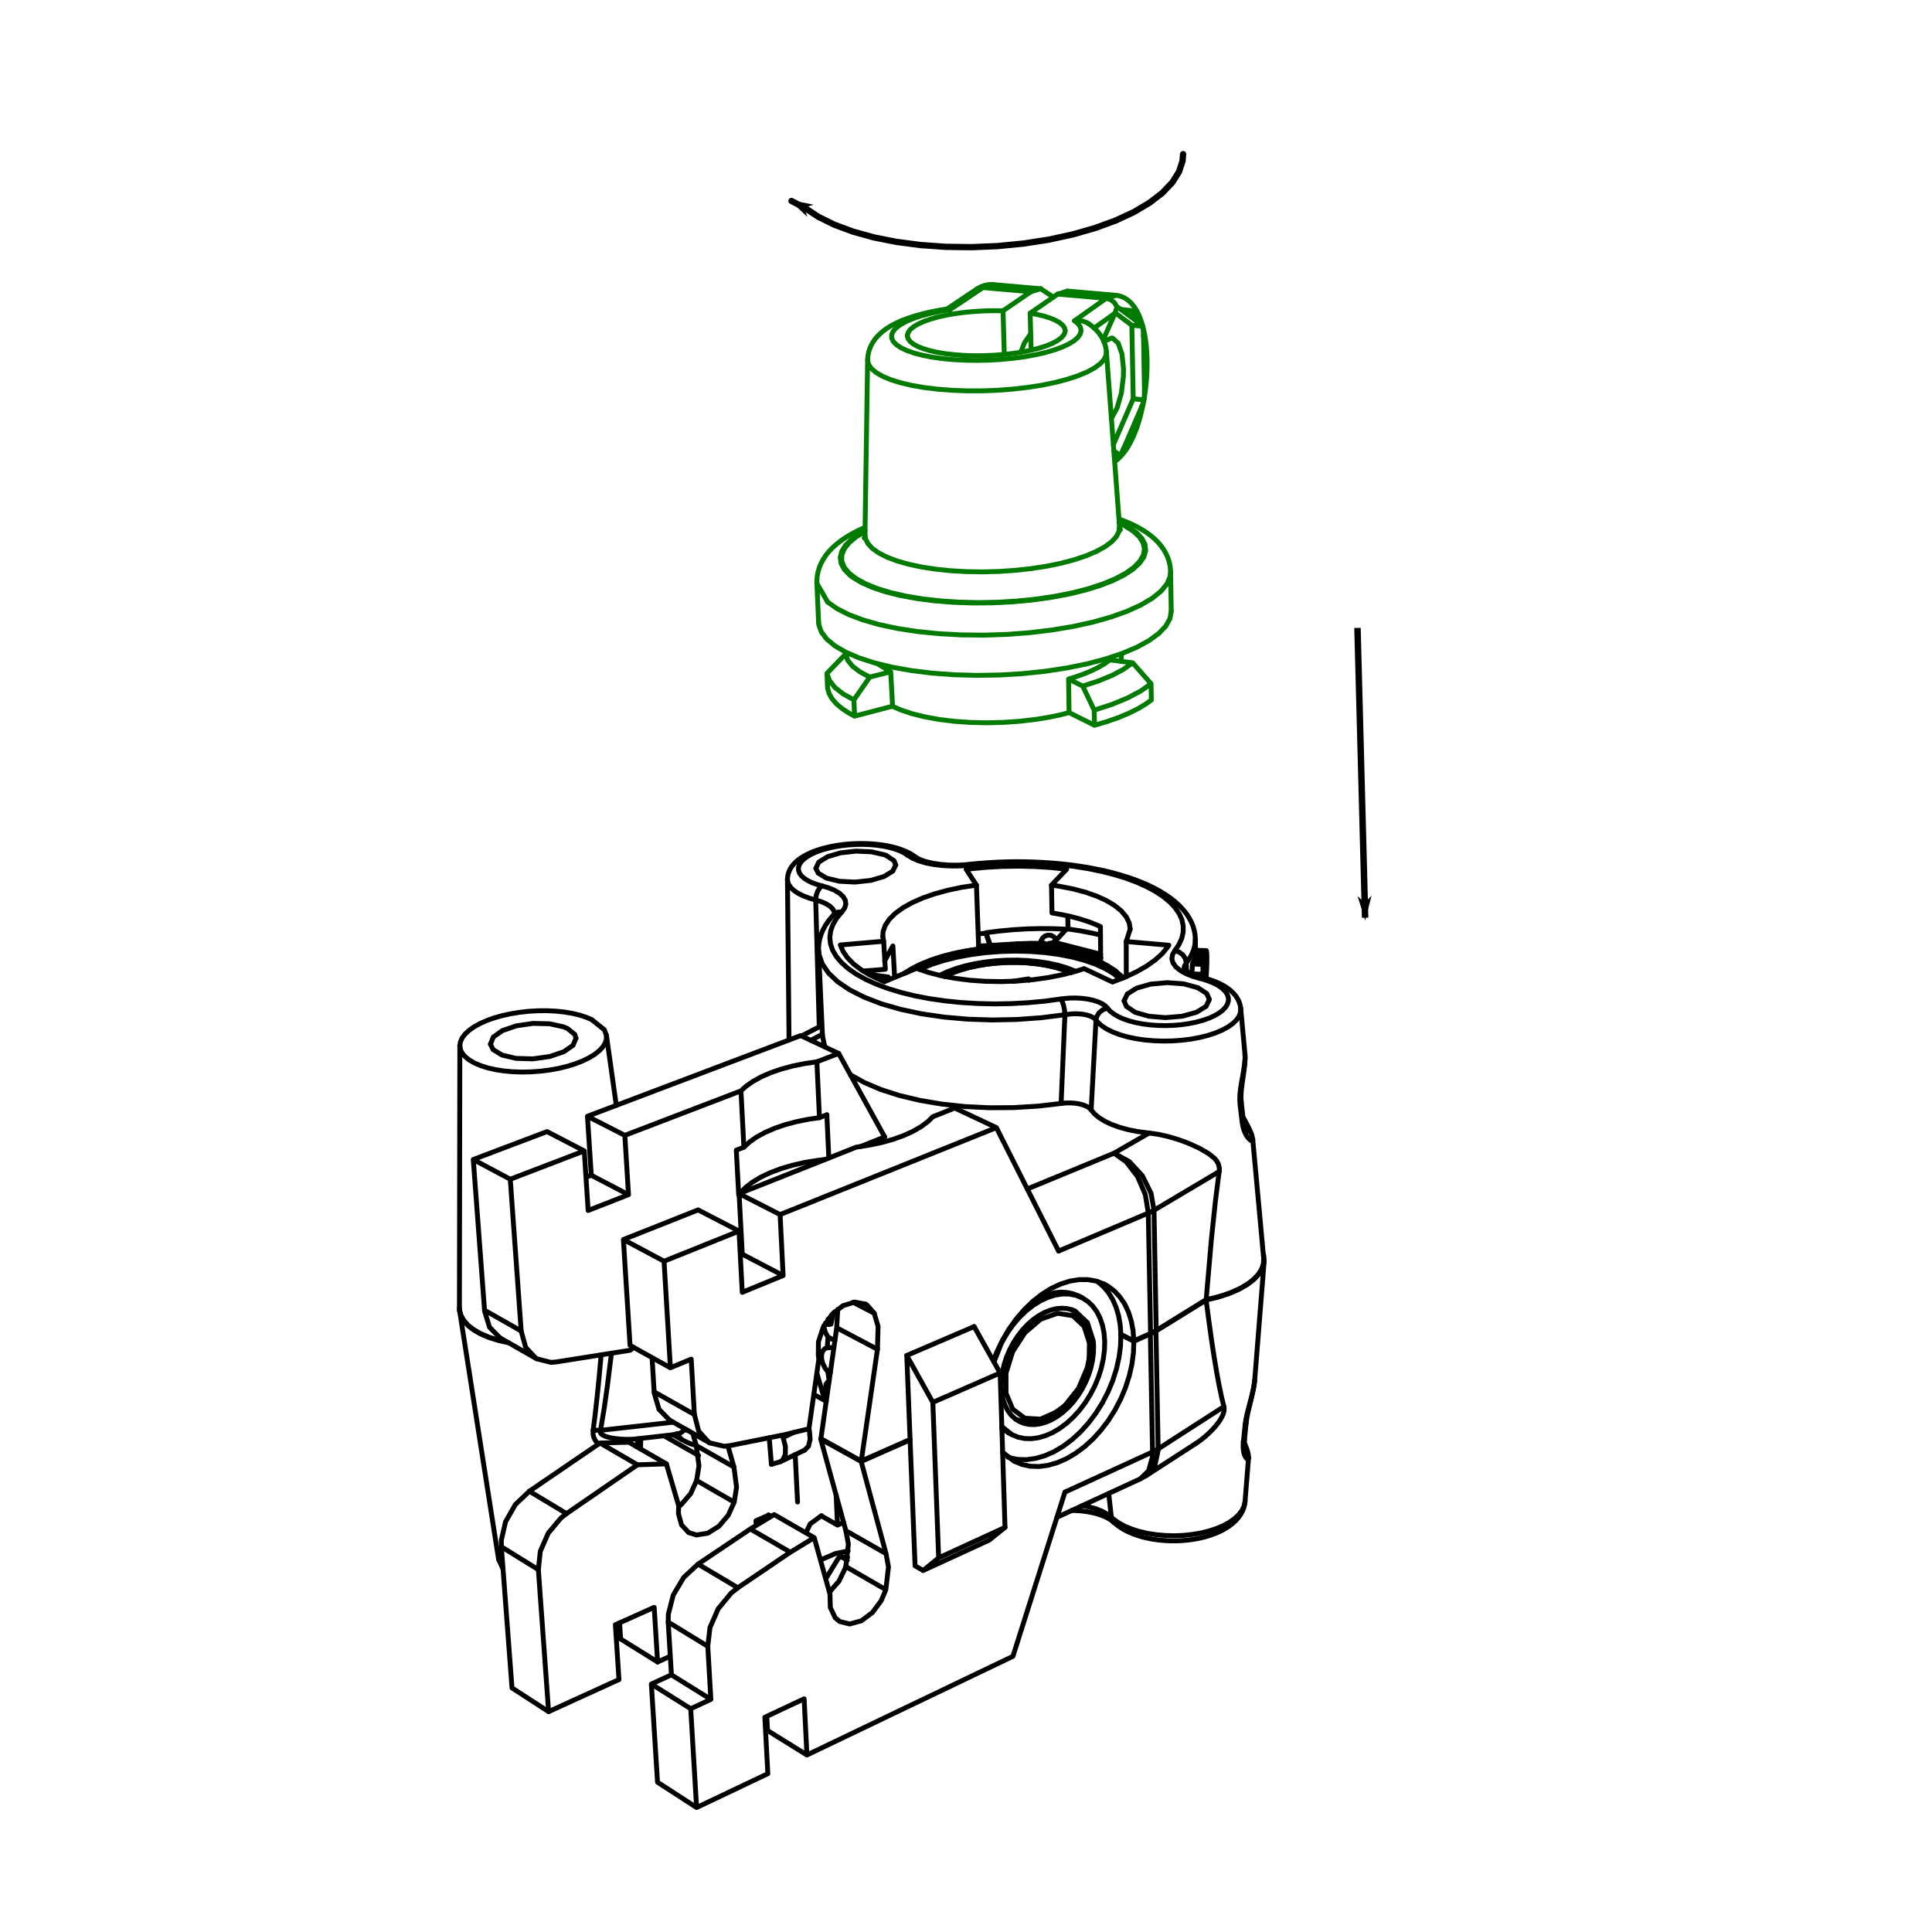 <svg xmlns="http://www.w3.org/2000/svg" width="300" height="300" viewBox="0 0 79.375 79.375"><defs><marker orient="auto" refY="0" refX="0" id="b" overflow="visible"><path d="M10 0l4-4L0 0l14 4-4-4z" fill-rule="evenodd" stroke="#000" stroke-width=".8pt"/></marker><marker orient="auto" refY="0" refX="0" id="a" overflow="visible"><path d="M-10 0l-4 4L0 0l-14-4 4 4z" fill-rule="evenodd" stroke="#000" stroke-width=".8pt"/></marker></defs><path d="M46.582 55.09l-.03-.421-.074-.396-.115-.366-.156-.331-.195-.29-.23-.246-.264-.198-.154-.086M37.254 55.689l2.768-1.187M37.254 55.689l.136 3.453M37.39 59.142l-2.02.89M35.385 60.026l.665-4.592M36.05 55.434l.025-.94-.159-.54M35.916 53.954l-.298-.34-.06-.034M33.645 55.813l-.41 2.886M33.234 58.7l-1.006.245M32.228 58.945l-2.245.448M28.529 58.115l.176.683.415.459.036.022M28.398 55.839l.13 2.276M28.398 55.839l-.855.356M27.543 56.195l-.261-4.378M27.282 51.817l3.08-1.238M30.495 53.094l-.133-2.515M32.174 52.405l-1.679.689M32.05 49.9l.124 2.505M32.05 49.9l8.886-3.572M40.936 46.328l2.555 5.071M46.582 55.09l.688-.304M25.612 50.926l1.67.89M25.885 55.274l1.658.921M25.885 55.274l-.273-4.348M25.612 50.926l3.07-1.218M28.682 49.708l1.68.87M26.79 55.777l.085 1.407M30.496 51.527l1.678.878M30.414 51.56l.082-.033M35.178 47.13l.527-.08.505-.106.474-.132.435-.156.39-.176.336-.194.28-.208.198-.197M38.323 45.881l.902-.358M39.225 45.523l1.711.805M30.365 49.04l1.685.86M30.365 49.04l4.813-1.91M30.496 51.527l-.131-2.487M27.505 58.342l-.43-.439-.196-.666-.004-.053M29.156 59.279l.594.14.233-.026" fill="none" stroke="#000" stroke-width=".2" stroke-linecap="round"/><path d="M35.558 53.58l-.439-.086-.487.15-.457.366-.355.522-.195.595-.005.573.025.113M35.047 53.501l.87.453M20.964 48.448l3.04-1.164M19.444 47.638l1.52.81M19.444 47.638l3.03-1.147M22.474 46.491l1.53.793M24.004 47.283l.16 2.449M24.164 49.732l1.658-.649M25.822 49.083l-.151-2.438M25.67 46.646l4.772-1.828M30.442 44.818l.12 2.314M30.563 47.132l-.312.121M30.251 47.253l.098 1.84M30.349 49.093l.018-.007M26.035 55.357l-.14.117M25.895 55.474l-3.049.482M21.412 54.683l.184.669.42.453.032.02M21.412 54.683l-.448-6.235M19.907 53.83l-.463-6.192M34.375 54.55l1.675.884M33.726 59.108l1.66.918M33.726 59.108l.65-4.558M34.375 54.55l.043-.755M37.39 59.142v.015M37.39 59.157l.205 5.175M38.325 57.616l-1.071-1.927M38.325 57.616l.239 6.388M37.928 64.522l.636-.518M37.928 64.522l-.333-.19M41.09 56.408l-2.765 1.208M40.022 54.502l1.067 1.906M30.349 49.093l.017-.024M30.4 49.026l.224-.234.285-.22.341-.206.392-.186.437-.165.474-.14.505-.115.527-.086.316-.038M35.35 47.107l.997-.396M44.83 45.602l-.06-.066-.086-.06-.108-.053-.128-.043-.144-.034-.156-.022-.164-.011h-.167l-.222.02M44.83 45.602l.142.167.192.157.238.146.28.13.319.115.352.096.38.075.4.054.075.007M41.29 62.752l-.2-6.344M38.564 64.004l2.726-1.252M22.048 55.824l.594.15.204-.018M20.545 54.967l-.432-.436-.202-.655-.004-.045M24.293 48.284l1.53.8M24.075 48.368l.218-.085M24.135 45.862l1.536.784M24.293 48.284l-.158-2.423M32.894 42.546l1.562.735M33.561 43.623l.895-.342M33.561 43.623l-.51.075-.492.1-.463.125-.43.148-.387.168-.34.187-.288.201-.21.191M24.135 45.862l8.76-3.316M45.364 52.756l-.322-.122-.346-.061h-.366l-.378.061-.386.123-.386.182-.382.239-.37.291-.35.34-.328.382-.299.419-.264.448-.226.47-.15.385M46.05 54.823l.532.266" fill="none" stroke="#000" stroke-width=".2" stroke-linecap="round"/><path d="M46.05 54.823l-.028-.393-.065-.372-.102-.347-.138-.317-.172-.282-.204-.245-.234-.204-.013-.01M40.645 63.272l-2.717 1.25M41.29 62.752l-.645.52M34.246 53.94l-.05.193-.056.268M34.14 54.401l-.11.016M34.03 54.417l-.01-.217M33.667 45.919l-.106-2.296M30.563 47.132l.235-.216.291-.204.344-.187.39-.169.432-.148.464-.124.49-.099.458-.066M49.212 40.581l.365.237.109.244M43.2 36.364l.622-.652M43.822 35.712l-.637-.068-.654-.042-.665-.016-.67.01-.668.036-.66.062-.174.02M39.694 35.714l.422.65M40.116 36.364l-.6.09-.573.12-.536.146-.491.171-.44.193-.379.212-.314.228-.243.241-.168.25-.09.255-.013.205M36.305 38.67l-1.78.154M34.525 38.824l.115.27.183.262.25.252.317.24.378.225.437.207.126.052M36.33 40.332l1.326-.548M37.656 39.784l.477.165.532.138.577.108.612.078.638.044.652.011.656-.023.649-.056.63-.089.6-.12.562-.148.3-.097M44.54 39.795l1.166.55M45.706 40.346l.522-.202.47-.22.413-.237.353-.25.288-.261.222-.27.048-.072M48.022 38.834l-1.752-.152M46.27 38.682l.163-.513M36.417 35.15l.311.21.073.175M18.892 42.959l.025-.16.072-.158.118-.156.162-.152.204-.144.242-.134.276-.123.305-.11.331-.094.35-.077.365-.06.374-.042.376-.022.373-.003.365.018.35.036.332.056.305.073.277.09.214.093" fill="none" stroke="#000" stroke-width=".2" stroke-linecap="round"/><path d="M24.915 42.537l-.002.158-.05.16-.098.158-.144.156-.188.149-.23.14-.266.13-.3.118-.33.102-.351.086-.37.067-.38.048-.386.028-.384.008-.376-.013-.363-.033-.342-.054-.317-.072-.286-.09-.25-.106-.212-.12-.169-.133-.123-.143-.077-.15-.029-.157v-.015M24.308 41.89l.518.415.09.232M20.854 55.143l-.41-.094-.373-.119-.33-.142-.283-.162-.23-.18-.175-.196-.116-.207-.056-.214-.003-.027M18.878 53.802l-.003-.069M34.052 47.577L33.97 45.8M34.03 54.417l-.114-.06" fill="none" stroke="#000" stroke-width=".2" stroke-linecap="round"/><path d="M23.313 42.255l.3.243.051.154M51.917 51.698l-.01.22-.071.217-.132.213-.19.204-.245.193-.298.177-.344.16-.386.14-.42.115-.266.057M49.555 53.394l.209-2.422.169-1.615.137-1.08.02-.145M47.208 46.55l.387.055.386.086.311.09.302.101.287.112.41.188.365.214.23.184.097.111.074.131.04.171-.006.139M34.456 43.28l1.891 3.431M33.971 45.8l-.304.119M20.15 42.898l.118-.292.375-.265.571-.196.68-.099.68.015.578.126.16.068" fill="none" stroke="#000" stroke-width=".2" stroke-linecap="round"/><path d="M23.664 42.652l-.12.292-.38.266-.583.197-.69.096-.688-.02-.575-.135-.37-.225-.108-.225M47.502 54.665l-.232.121M47.502 54.665l2.053-1.27M33.79 42.565l.099.449M34.938 44.156l.574.32.674.287.765.245.843.201.907.153.955.101.988.048 1.002-.006 1-.06.949-.11M46.182 41.12l.132-.282.386-.242.577-.164.68-.061.675.05.568.155.012.005" fill="none" stroke="#000" stroke-width=".2" stroke-linecap="round"/><path d="M49.686 41.062l-.135.283-.393.242-.589.164-.69.058-.683-.058-.563-.162-.355-.242-.096-.228M41.803 38.776h-.014M49.342 40.025l-.024.116M49.342 40.025l-.387-.013M49.347 40.15l-.005-.125M49.427 39.62l-.013.546M49.414 40.166v.003M49.464 39.446l-.037.174M49.444 40.175l.02-.729M46.27 38.682l.003 1.441M48.99 39.605l.065-.172M48.97 40.02l.02-.415M49.117 39.063v-.02M49.114 39.11l.003-.047M49.11 39.17l.004-.06M49.105 39.242l.005-.071M49.098 39.324l.007-.082M49.092 39.417l.006-.093M49.09 39.434l.002-.017M49.427 39.62l-.437-.015M49.055 39.433l.409.014M46.167 40.167l-.947-.654M46.433 38.169l-.04-.255-.122-.247-.198-.238-.273-.223-.341-.205-.405-.184-.462-.162-.51-.135-.553-.108-.33-.048M45.22 39.513l-.01-1.445M43.22 37.507l.404.07.387.083.367.098.345.111.319.124.169.075M43.22 37.507l-.02-1.143M36.373 39.822l-.068-1.151M35.464 39.896l.909-.074M49.486 39.536l-.006.118M49.492 39.43l-.006.106M49.5 39.337l-.008.093M49.51 39.255l-.01.082M49.52 39.184l-.01.071M49.53 39.124l-.01.06M49.542 39.077l-.012.047M49.552 39.055l-.01.022M49.562 39.056l-.01-.003M49.57 39.083l-.008-.027M49.576 39.13l-.007-.047M49.58 39.194l-.004-.064M49.583 39.275l-.003-.081M49.584 39.374v-.099M49.584 39.498v-.124M49.58 39.625l.004-.127M49.576 39.763l.005-.138M49.568 39.918l.008-.155M49.56 40.055l.008-.137M49.55 40.205l.01-.15M49.537 39.954l-.016.243M49.546 39.797l-.009.157M49.55 39.666l-.004.13M49.552 39.553l-.001.113M49.552 39.5v.053M49.55 39.457l.002.043M49.549 39.425l.001.032M49.546 39.402l.003.023M49.543 39.39l.003.012M49.539 39.388l.004.003M49.535 39.397l.004-.009M49.53 39.416l.005-.019M49.525 39.443l.005-.027M49.52 39.476l.005-.033M49.517 39.515l.004-.039M49.514 39.559l.003-.044M49.511 39.61l.003-.051M49.51 39.668l.001-.058M49.508 39.735l.001-.067M49.507 39.81l.001-.075M49.475 39.93l.032-.12M49.477 39.785l-.002.144M49.48 39.654l-.003.131M49.486 39.536h-.025M49.48 39.654h-.022M49.477 39.785h-.022M49.492 39.43l-.4-.013M49.475 39.93h-.024M49.5 39.337l-.402-.013M49.51 39.255l-.405-.013M49.52 39.184l-.41-.013M49.53 39.124l-.416-.013M49.542 39.077l-.425-.014M36.343 39.483l.34-.617M36.269 38.475l.036.196M40.21 38.986l-.53.081-.51.104-.48.126-.449.146-.409.165-.365.182-.317.197-.02.015M36.756 40.156l-.072-1.29M40.116 36.364l.094 2.623M49.552 39.055l-.435-.014M49.543 39.39h-.005M49.537 39.954l-.087-.003M49.546 39.402h-.013M36.495 40.14l-.154.188M36.495 40.14l-.814-.114M49.549 39.425h-.02M49.55 39.457h-.027M49.546 39.797h-.038M49.552 39.5h-.033M49.552 39.553h-.038M49.55 39.666l-.04-.003M36.5 40.263l-.005-.123M45.226 39.205l-1.704-.438-.229-.032M43.293 38.735l.531-.575M43.824 38.16l.056.006M43.88 38.167l.517.078.497.096.322.075M43.075 38.764l.022.022.018.024.011.027.004.015M43.294 38.776l-.22-.012M43.293 38.735l.001.04M40.504 38.34l-.318.028M40.503 38.321l.56-.071.562-.053.56-.034.557-.014.547.005.52.022M43.81 38.175h.015M40.504 38.322v.019M42.91 38.758l-.542-.003-.552.02H41.8M40.683 38.82l-.18-.498M43.319 38.698l-.095.039-.118.024-.031.003M43.388 38.618l-.07.08M42.91 38.758l-.087-.027-.046-.04-.004-.037M33.52 35.673l.118-.252.357-.223.538-.159.635-.071.635.028.535.123.079.03" fill="none" stroke="#000" stroke-width=".2" stroke-linecap="round"/><path d="M36.801 35.535l-.12.253-.362.224-.548.159-.645.069-.64-.034-.532-.129-.338-.205-.096-.199M42.871 38.826l.008-.028.013-.022.018-.018M43.382 38.592l.006.026M43.13 38.853h-.015M43.115 38.854l-.13-.004-.089-.017M42.896 38.834l-.026-.008M43.388 38.618l-.021-.003-.023.023-.021.046-.004.013M40.504 38.34l.166.481M31.21 62.587l.063-.203M34.57 63.962l.24.138M34.129 65.363l-.081-.047M34.452 64.004l-.528.864M34.452 64.004l.118-.042M33.75 62.269l-.466.343-.174.365M31.573 62.237l.11.063M34.57 63.962l.253.02M33.707 64.092l.62-.266.518-.106M28.377 70.202l.828-.384M28.377 70.202l.242 4.06M28.62 74.261l2.926-1.39M31.423 70.553l.123 2.317M33.037 69.795l-1.614.758M33.152 72.102l-.115-2.307M33.152 72.103l8.463-4.053M41.615 68.05l2.137-6.748M46.582 55.104l.679-.3M41.192 59.667l.476.366M37.39 59.157l-.983.433M36.407 59.59l-1.03.455M36.402 63.83l-1.022-3.788M36.394 65.31l.108-.93-.1-.55M34.1 65.501l.013.543.199.418.186.157M33.452 63.173l.648 2.328M33.452 63.173l-.981.6M32.47 63.773l-2.156 1.46M29.079 67.638l.09-.773.338-.77.532-.645.275-.217M29.079 67.638l.126 2.18M28.68 64.26l-.59.548-.43.723-.201.782-.006.33M30.827 62.818l1.644.955M30.827 62.818L28.68 64.26M27.585 68.81l1.62 1.008M27.453 66.644l.132 2.166M26.76 69.188l1.617 1.014M26.76 69.188l.825-.378M27.014 73.221l1.605 1.04M26.76 69.188l.254 4.033M33.452 63.173l-1.647-.947M31.805 62.226l-.978.592M34.753 62.89l1.65.94M33.72 59.125l1.66.918M34.753 62.89l-1.033-3.766M33.74 59.116l-.023.01M34.498 66.62l.414.1.471-.128.454-.336.366-.491.191-.454M34.075 65.41l.395-.449.265-.55.015-.05M34.75 64.362l1.644.949M22.54 70.322l2.89-1.318M25.43 69.008l-.148-2.256M25.282 66.752l1.595-.715M26.877 66.037l.14 2.248M27.017 68.281l.521-.237M31.068 62.672l-.01-.193M31.058 62.48l.503-.223M32.67 59.762l.097 1.947M31.603 59.07l.09 1.09M29.906 59.406l.247.865M30.153 60.271l.108.83-.098.614M30.163 61.715l-.246.543-.381.448-.457.284-.462.074-.325-.101M27.884 61.866l-.507-1.724M27.377 60.142l-1.186.038M26.19 60.18l-2.913 2.005M22.118 64.487l.08-.753.327-.747.523-.622.23-.18M22.118 64.487l.421 5.835M31.533 71.097l1.619 1.006M31.533 71.096l-.03-.58" fill="none" stroke="#000" stroke-width=".2" stroke-linecap="round"/><path d="M34.75 64.362l.105-.924-.102-.547M21.75 61.267l-.573.542-.406.708-.174.76.001.272M20.891 55.164l-.412-.091-.377-.117-.334-.14-.287-.162-.235-.179-.18-.194-.12-.205-.06-.204M41.668 60.033l.316.133.342.073.36.012.372-.05.38-.108.382-.167.376-.221.366-.273.35-.32.327-.362.302-.397.27-.428.234-.451.196-.468.153-.477.11-.48.063-.473.016-.46v-.012M46.05 54.838l.532.266" fill="none" stroke="#000" stroke-width=".2" stroke-linecap="round"/><path d="M46.05 54.838l-.014.459-.062.472-.107.478-.152.476-.194.467-.233.45-.269.428-.3.397-.326.362-.349.32-.365.273-.376.222-.38.167-.38.11-.374.05-.36-.01-.342-.072-.06-.02M24.651 59.286l1.54.894M24.651 59.286l-2.902 1.98M21.035 69.348l1.504.974M20.598 63.549l.437 5.799M33.945 57.569l-.51-.278M27.377 60.142l-1.543-.89M25.834 59.252l-1.183.034M34.352 61.427l.056 1.23M34.408 62.657l.252-.106M33.751 62.283l.657.374M28.606 59.39l1.547.881M28.46 58.884l.146.506M28.292 62.963L28 62.65l-.127-.47.012-.314M28.62 60.825l1.543.89" fill="none" stroke="#000" stroke-width=".2" stroke-linecap="round"/><path d="M28.62 60.825l-.244.538-.38.444-.11.09M47.493 54.684l-.232.12M47.493 54.684l2.06-1.274M46.05 54.838l.015-.007M32.033 60.062l-.34.099M32.173 59.057l.095.37-.003.323-.101.228-.09.069M32.137 58.963l.036.094M20.667 64.46l-.183-.395M18.886 53.872l-.008-.07M26.247 59.108l-.055.176-.065.14M24.58 59.333l-.03-.032-.087-.113-.06-.116L24.38 59l-.014-.075.003-.162M49.552 53.41l.49-.116.448-.146.401-.172.344-.196.28-.214.213-.23.14-.239.065-.244.003-.027M25.498 67.337l1.519.944M25.455 66.674l.043.667M50.283 57.79l-.099-.407-.1-.478-.102-.552-.104-.624-.106-.699-.108-.772-.112-.848M32.074 60.047l-.041.015M33.06 59.577l.156-.162.068-.282-.03-.356-.02-.078M28.606 59.39l.11.825-.096.61M51.936 51.826l-.013-.218-.012-.054M51.294 59.899v-.004M51.156 58.536l-.04.389-.033.305M49.126 59.308l.108-.073.153-.113.147-.12.145-.132.136-.137.12-.135.105-.131.09-.13.076-.134.05-.112.029-.102.01-.105-.012-.094M27.751 58.935h-.008M24.672 58.765l-.011.05.008.048.028.045.047.04.125.062.158.046.043.01.055.011.067.011.077.012.19.021.233.013h.204l.187-.01.077-.009" fill="none" stroke="#000" stroke-width=".2" stroke-linecap="round"/><path d="M38.93 12.69h.022l.078.03.003.002M44.148 13.178h.007l.205-.005.133.023.126.044.098.055M42.323 12.868l1.133-.785M41.209 12.77l-.4-.006-.404.01-.403.024-.394.038-.38.05-.361.065-.335.075-.304.086-.269.094-.229.103-.185.109-.138.113-.089.116-.038.117-.001.037M42.352 11.986l-1.143.783M48.12 25.11l-.054.306-.17.306-.286.301-.396.29-.503.276-.601.255-.69.23-.77.203-.833.169-.884.134-.92.096-.94.056-.943.016-.93-.026-.9-.066-.856-.105-.797-.142-.723-.176-.64-.208-.545-.235-.442-.258-.333-.277-.22-.291-.104-.3-.008-.086M43.762 13.582l-.028-.114-.078-.11-.127-.106-.173-.098-.217-.09-.257-.08-.293-.068-.266-.048" fill="none" stroke="#007a00" stroke-width=".2" stroke-linecap="round"/><path d="M37.279 13.801l.03.116.081.111.133.107.18.099.227.09.27.081.307.07.34.056.368.042.39.028.405.014.414-.003.415-.018.41-.032.398-.046.379-.06.354-.072.324-.084.287-.093.247-.102.203-.109.155-.113.105-.116.054-.117.007-.07M42.323 12.868l.04 1.52M41.26 14.562l-.051-1.793M36.594 27.6l-.539-.328M36.594 27.6l.077 1.414M36.67 29.02l.336.146.467.156.53.131.582.105.625.077.657.046.676.015.684-.017.68-.048.661-.077.473-.077.453-.092.427-.106M43.921 29.276l-.019-1.378M45.6 27.112l-.217.156-.255.15-.29.143-.325.134-.355.125-.256.078M44.954 29.177l.724-.234.638-.263.54-.285.434-.304M47.29 28.091l-.754-.859M46.536 27.232l-.384.27-.47.249-.556.228-.642.208M44.484 28.187l.47.99M43.922 29.276l1.046.521M44.968 29.797l-.014-.62M43.902 27.898l.582.29M44.968 29.797l.515-.152.474-.166.429-.18.381-.19.33-.2.205-.15M47.302 28.76l-.012-.669M46.536 27.232l-.937-.12M45.808 12.866l.082-.256M45.323 13.966l.485-1.1M33.975 27.664l.102.292.22.283.337.267.45.248M35.083 28.754l.65-.937M35.733 27.817l-.405-.215-.3-.228-.197-.243-.095-.255M34.736 26.876l-.761.788M45.742 18.266l.815-1.881M46.557 16.385l-.056-3.023M46.5 13.362l-.685-.512M46.159 15.153l-.064-.614-.157-.443-.227-.202-.039-.007M35.11 29.422l1.56-.408M35.733 27.817l.861-.217M35.11 29.422l-.027-.668M34 28.272l.06.215.117.212.175.206.232.198.287.19.24.13M34 28.272l-.025-.608M34.902 26.867l-.166.008M45.661 17.19l.235-.432.174-.607.084-.687.005-.311M45.672 13.887l-.262.116-.047.05M42.352 11.986l.404-.123M43.857 11.959l-.4.124M45.89 12.61l.088.051.072.05M46.846 13.308l.057.048.041.046M46.944 13.402l.026.186.01.188M47.02 16.061l-.003.184-.02.182M46.998 16.427l-.037.14-.054.14M46.161 18.436l-.067.14-.084.139M46.5 13.362l.444.04M46.05 12.711l.796.597" fill="none" stroke="#007a00" stroke-width=".2" stroke-linecap="round"/><path d="M42.345 13.714l-.254.365-.15.385M45.923 18.639l-.161-.11M46.01 18.715l-.087-.076M42.756 11.863l.484.319.024.034M46.907 16.708l-.746 1.728M46.557 16.385l.44.042M46.98 13.776l.04 2.285" fill="none" stroke="#007a00" stroke-width=".2" stroke-linecap="round"/><path d="M40.203 38.87l1.587-.094M41.79 38.776h.019M41.809 38.776l.584.017M42.393 38.793l.12.007M42.513 38.8l.36.027M42.873 38.827l.027.003M43.116 38.852l.012.003M43.128 38.853l.534.074M43.662 38.927l1.562.416M38.198 39.476l-.98.489M46.024 40.223L45.749 40l-.343-.204-.403-.184-.458-.16-.506-.134-.545-.105-.576-.077-.598-.045-.612-.015-.616.017-.61.048-.596.079-.573.107-.54.136-.5.16-.068.026M46.14 40.176l-.321-.297" fill="none" stroke="#000" stroke-width=".2" stroke-linecap="round"/><path d="M45.819 39.88l-.326-.21-.39-.189-.445-.165-.495-.14-.536-.113-.57-.084-.594-.053-.609-.022-.616.01-.612.04-.601.07-.58.101-.549.129-.511.155-.187.067M38.205 39.649l-.424.178M39.227 39.93l-.415.185" fill="none" stroke="#000" stroke-width=".2" stroke-linecap="round"/><path d="M38.61 40.07l.304-.144.343-.128.376-.111.403-.091.425-.071.44-.05.448-.026.449-.004.443.02.43.042.413.064.386.085.355.105.318.124.041.019" fill="none" stroke="#000" stroke-width=".2" stroke-linecap="round"/><path d="M43.99 39.962l-.294-.117-.33-.1-.358-.081-.383-.062-.402-.041-.414-.02-.42.003-.419.023-.412.044-.398.065-.38.084-.353.102-.2.07" fill="none" stroke="#000" stroke-width=".2" stroke-linecap="round"/><path d="M43.99 39.962l-.295-.117-.329-.1-.359-.081-.383-.062-.401-.041-.414-.02-.42.003-.419.023-.412.044-.399.065-.379.084-.353.102-.323.119-.287.134-.004.003M42.256 40.216l.04.05M41.627 40.315l.629-.099M42.257 40.27l-.001-.054M41.16 58.678l.271.187M44.443 53.31l-.25-.095-.269-.049-.283-.003-.294.047-.299.093-.3.14-.295.183-.287.224-.272.261-.255.295-.232.322-.205.346-.071.137M41.13 55.213l-.293.745" fill="none" stroke="#000" stroke-width=".2" stroke-linecap="round"/><path d="M41.576 58.942l.247.102.265.056.28.008.29-.039.297-.085.296-.13.293-.173.284-.213.272-.25.254-.281.234-.31.209-.334.181-.351.15-.364.118-.371.083-.373.047-.368.01-.357-.027-.342-.064-.32-.1-.294-.134-.263-.166-.228-.197-.189-.223-.146-.032-.017M44.296 53.238l-.226-.089-.241-.05-.254-.012-.264.028-.27.067-.272.106-.27.142-.046.027M41.159 58.608l.417.334" fill="none" stroke="#000" stroke-width=".2" stroke-linecap="round"/><path d="M44.93 55.315l-.007.289-.039.296-.067.3-.095.299-.122.293-.146.283-.169.268-.189.25-.205.226-.219.2-.229.17-.236.139-.239.104-.238.067-.233.03-.225-.008-.213-.046-.189-.079M44.175 53.868l.5.473.24.753.016.221M41.87 58.396l-.18-.118-.159-.152-.134-.185-.109-.214-.08-.24-.051-.26-.02-.28.01-.293.04-.301.07-.305.1-.303.127-.297.152-.286.175-.27.194-.25.211-.225.224-.197.234-.166.24-.132.24-.097.239-.059.233-.02.223.017.21.055.116.05M44.752 55.785l.007-.613" fill="none" stroke="#000" stroke-width=".2" stroke-linecap="round"/><path d="M43.756 57.742l.556-.704.357-.842.083-.411M43.684 57.81l-.728.494-.737.144-.478-.132" fill="none" stroke="#000" stroke-width=".2" stroke-linecap="round"/><path d="M44.759 55.172l-.225-.687-.46-.43-.627-.1-.693.245-.649.556-.501.777-.272.874v.83l.273.655.498.374.644.038.687-.302.322-.26M44.772 55.02l-.007.665" fill="none" stroke="#000" stroke-width=".2" stroke-linecap="round"/><path d="M44.035 53.81l.498.47.239.74M34.3 53.89l.048.003.068.009M34.302 55.063H34.3l-.14-.057-.14-.075M34.02 54.93l-.099-.165-.06-.198-.01-.103M33.56 56.415l.327 1.122M33.985 55.377l.034-.446M34.013 56.36l-.12-.159-.091-.187-.048-.192v-.175l.046-.14.086-.095.065-.03M34.065 56.726l-.052-.367M33.99 57.21l-.028-.066-.037-.152.01-.122.057-.079.014-.009M33.951 55.383l.034-.006M34.112 56.397l-.099-.038M33.985 55.377l.138-.013.135.008M34.006 56.782l.051-.015M27.505 58.342l1.65.937M20.545 54.967l1.503.857M25.32 45.414l-.405-2.877M18.892 42.959l-.017 10.774M51.148 43.31l-.173-1.876M51.917 51.698l-.45-4.901M50.975 41.43l-.022-.13-.042-.132-.06-.126-.078-.12-.098-.116-.117-.111-.138-.106-.158-.1-.177-.09-.19-.082-.204-.071-.213-.062-.063-.016M34.262 37.57l-.083.092-.144.176-.122.182-.101.185-.079.186-.056.188-.034.186-.013.186v.096M33.631 39.05l.16 3.515M50.997 45.285l-.012-.216.011-.24.03-.258.038-.267.04-.268.032-.26.017-.245.001-.057M51.154 43.443l-.005-.116M51.078 45.996l-.081-.711M51.468 46.806l-.036-.17-.073-.185-.095-.194-.107-.202-.065-.12-.025-.046M51.237 46.483l-.001-.003-.015-.024-.037-.07-.026-.059-.028-.08-.029-.11-.023-.143M33.77 42.13l-.841.432M49.41 40.167l-.22-.063-.167-.06-.123-.057-.087-.048-.06-.038-.037-.029-.022-.018-.018-.017-.015-.016-.014-.015h-.002M49.11 38.584l-.012-.18-.033-.181-.052-.178-.072-.174-.092-.171-.111-.168-.132-.165-.152-.161-.171-.156-.19-.151-.21-.145-.225-.138-.241-.131-.256-.124-.27-.116-.282-.11-.295-.1-.306-.095-.316-.087-.327-.08-.335-.07-.344-.065-.352-.056-.358-.05-.364-.04-.37-.033-.374-.026-.377-.018-.38-.01-.38-.003-.383.006-.382.014-.381.022-.38.029-.382.038M49.117 39.043l-.006-.458M32.352 36.134l.065 6.593M37.587 35.195l-.074-.053-.146-.09-.162-.079-.177-.07-.188-.062-.197-.052-.205-.043-.212-.035-.218-.026-.222-.018-.226-.01-.228-.003-.228.006-.229.014-.226.022-.223.03-.218.038-.213.045-.205.053-.198.06-.188.069-.179.077-.168.086-.157.096-.143.107-.114.105-.094.11-.075.112-.056.115-.04.118-.022.132-.004.084M43.382 38.592l-.082-.102-.116-.061-.131-.011-.125.04-.099.086-.056.11M39.824 35.512l-.216.02-.21.01-.206.003-.198-.005-.361-.028-.316-.048-.26-.06-.208-.07-.154-.071-.108-.069M46.846 60.76l-3.422 1.578M26.325 59.096l-.008.435M20.484 64.065l-1.598-10.193M33.06 59.577l-.986.47M51.295 59.896l-.143 1.793M51.936 51.827l-.388 4.879M47.09 60.625l-.244.135M49.127 59.307l-2.036 1.318M27.75 58.935l-1.592.18M28.702 59.8l-1.422-.812M27.798 58.914l-.01.01-.04.011M51.546 56.733l-.035.247-.028.139M51.483 57.119l-.02.096-.045.205-.045.188-.06.247-.034.141-.032.151-.029.158-.02.156M51.152 61.69l-.001.012M51.151 61.702l-.012.09-.035.143-.054.14-.073.135-.092.131-.11.127-.131.12-.15.115-.167.107-.183.097-.197.088-.208.076-.217.067-.226.055-.232.044-.237.034-.24.022-.244.012H48.1l-.243-.011-.24-.021-.236-.033-.23-.043-.224-.054-.216-.066-.206-.076-.195-.087-.183-.098-.17-.11-.153-.121-.048-.043M51.198 58.46l-.069.69M51.13 59.15l-.008.098-.001.079.008.115.013.072.011.04.002.008" fill="none" stroke="#000" stroke-width=".2" stroke-linecap="round"/><path d="M51.122 59.266l.053.13.05.137.04.132.025.123.004.11M45.756 62.542l-.114-.091-.126-.077-.13-.064-.124-.05-.147-.05-.115-.033-.086-.021-.118-.026-.165-.028-.213-.027-.195-.013-.189-.005" fill="none" stroke="#000" stroke-width=".2" stroke-linecap="round"/><path d="M35.537 21.975l.108-7.187M45.456 14.456l.539 7.176M35.645 14.788v-.022l.016-.168.035-.163.054-.154.07-.146.086-.139.1-.13.117-.125.136-.12.157-.118.185-.116.212-.112.233-.104.244-.094.251-.083.259-.074.266-.067.273-.06.28-.053.286-.046.025-.004M44.717 13.294l.063.043.148.117.127.122.109.128.092.136.077.143.059.15.044.173.02.149M33.56 23.967v-.105l.014-.187.034-.182.053-.177.072-.172.09-.167.108-.163.128-.16.15-.155.172-.154.196-.15.219-.146.238-.139.254-.13.253-.115M45.972 21.323l.028.01.27.103.257.114.246.125.234.137.218.151.177.145.155.15.133.153.113.158.095.162.076.167.062.188.04.19.017.19v.03M33.632 25.578l-.071-1.61M48.093 23.495l.026 1.615M45.995 21.632l.003.03.013.054.013.032.007.013h0M35.508 22.106h0l.008-.015.01-.035.01-.055v-.025M46.068 26.86v.313M38.91 12.693l1.216-.814M43.857 11.959l1.985.173M46.997 16.434l-.024.13-.053.25-.06.245-.066.237-.073.228-.08.219-.088.208-.095.196-.102.185-.111.171-.121.157-.132.14-.113.098M45.843 12.132l.082.01.133.035.124.054.118.071.11.089.104.107.099.127.092.149.085.17.076.189.066.202.055.214.046.224.036.233.028.24.019.247.01.253.002.257-.006.26-.014.262-.023.263-.03.261-.037.26-.018.105M47 16.414l-.003.02M45.879 18.898l-.085.066M40.795 11.692l1.961.171M40.126 11.879l.086-.053.13-.063.132-.043.148-.027.144-.003.032.003" fill="none" stroke="#007a00" stroke-width=".2" stroke-linecap="round"/><path d="M44.443 53.31l-.147-.072M41.431 58.865l.145.077M43.684 57.81l.072-.068M44.752 55.785l.013-.1M47.177 49.839l-3.686 1.56M47.27 54.786l-.093-4.947M26.875 57.184l1.654.931M19.907 53.83l1.505.853M33.787 42.493l-.48.247M45.77 47.378l1.438-.828M42.206 48.848l3.565-1.47M47.177 49.839l-.122-.76-.32-.742-.467-.605-.497-.354M37.287 35.135l-.146-.095-.177-.086-.205-.075-.23-.064-.251-.052-.269-.038-.282-.024-.29-.01-.296.005-.294.018-.29.033-.28.046-.267.06-.25.07-.226.082-.202.091-.172.1-.142.106-.107.111-.072.115-.035.115.003.116.04.113.078.109.114.103.148.096.18.086.209.076.196.055M39.86 35.546l-.356.028-.358.007-.389-.017-.37-.042-.342-.066-.303-.089-.255-.108-.2-.124M48.265 39.06l.172-.254.116-.257.058-.257v-.257l-.055-.254-.112-.249-.166-.241-.22-.233-.27-.223-.318-.21-.365-.198-.407-.182-.446-.166-.483-.148-.514-.13-.543-.112-.567-.091-.587-.071-.602-.05-.614-.029-.621-.007-.624.014-.622.035-.615.057M49.29 40.197l-.3-.088-.261-.104-.242-.135-.181-.15-.115-.161-.045-.167.025-.168.094-.164M45.499 41.42l.11.123.147.115.182.107.215.096.245.084.269.07.29.055.307.039.317.022.323.006.324-.011.32-.028.308-.045.294-.06.274-.074.25-.088.22-.1.19-.11.153-.118.117-.125.078-.13.037-.131-.003-.132-.043-.13-.084-.125-.121-.12-.157-.112-.191-.102-.221-.091-.248-.08-.11-.028M43.585 41.043l.19-.024.194-.014.252-.003.248.016.235.032.218.048.193.063.164.076.129.087.09.095M34.589 37.462l-.213.256-.154.262-.095.266-.034.268.028.267.09.264.153.258.213.25.273.242.331.229.386.214.438.198.487.18.531.16.57.14.606.115.635.091.658.067.676.04.687.016.691-.012.69-.038.682-.063.667-.09" fill="none" stroke="#000" stroke-width=".2" stroke-linecap="round"/><path d="M33.772 36.396l.274.081.236.097.21.126.151.14.087.15.02.157-.047.159-.114.156M50.975 41.434l-.01.158-.058.158-.106.154-.153.148-.196.14-.238.129-.275.116-.308.101-.335.085-.358.067-.374.047-.385.028-.389.007-.385-.013-.377-.033-.362-.053-.34-.072-.315-.09-.282-.105-.246-.12-.205-.13-.163-.143-.087-.104M51.468 46.8l-.002.038-.021.027-.042-.005-.063-.043-.078-.087-.064-.097-.063-.129-.04-.109-.036-.135-.026-.157M45.028 41.91l-.034.632-.052.969-.113 2.09M51.033 46.103l-.085-.708M50.948 45.395l-.013-.184.004-.203.003-.051.025-.232.036-.233.046-.254.043-.244.041-.274.02-.248-.004-.148M50.09 48.132l-2.678 1.59M45.77 47.378l.628.346.535.58.357.723.122.694M47.177 49.839l.235-.118M49.29 40.197l.104-.032h.008M49.402 40.166l.013.003M45.499 41.42l-.187.062-.155.124-.1.167-.029.136M47.412 49.721l.09 4.944M43.585 41.043l.061.11.053.165.037.193.015.178M43.75 41.69l-.978.123-1.004.072-1.01.02-1-.033-.971-.085-.926-.136-.865-.184-.789-.228-.7-.269-.6-.303-.493-.334-.376-.357-.256-.375-.132-.386-.019-.167M34.589 37.462l-.172.014-.142.082-.013.013M43.595 45.335l.092-2.15.041-.965.023-.53M45.028 41.91l-.06-.065-.086-.057-.11-.049-.128-.039-.145-.029-.157-.017-.166-.005-.169.007-.256.034M51.149 43.324l-.002-.018M50.948 45.395l.049-.09v-.02M51.078 45.995l-.031.091-.014.017M41.798 38.776l.541.014.054.003M42.393 38.792l.12.007M42.513 38.799l.358.027M43.13 38.853l.437.059.096.015M43.663 38.927l.325.06.402.09.378.106.353.12.101.038M48.739 39.563l-.04-.18-.107-.158-.157-.115-.17-.05M48.739 39.563l-.074.124-.021.123M48.739 39.563l.012.336M49.11 38.585l-.015.22-.056.222-.095.221-.134.22-.071.095M39.823 35.512h.002M39.825 35.512l.035.034M34.294 37.548l-.002-.023M34.292 37.525l-.014-.062-.07-.125-.118-.113-.17-.103-.186-.08-.221-.066M33.513 36.976l.018-.183.06-.177.09-.143.09-.077M33.658 42.188l-.087-3.093-.058-2.119M43.88 38.167l-.013-.538M33.513 36.976l-.268-.077-.239-.09-.205-.101-.17-.112-.13-.12-.09-.126-.05-.132-.009-.084M37.587 35.195l-.143-.063-.157.003M47.352 59.653l-3.6 1.649M47.261 54.805l.091 4.848M30.314 65.233l-1.635-.973M27.453 66.644l1.626.994M20.598 63.549l1.52.938M23.277 62.185l-1.528-.918M46.846 60.76l.342-.331.158-.567.006-.21M49.552 53.41l.036-.023M32.173 59.057l.427-.203M24.369 58.763l.083-.653.08-.719.08-.784.077-.85.007-.09M47.582 59.528l-.23.125M47.582 59.528l-.09-4.844M50.283 57.79l-2.701 1.738M25.12 55.597l-.033.276L24.946 57l-.127.884-.147.88M27.66 58.43l-2.988.335M51.152 61.689l-.038.182-.084.179-.13.173-.172.163-.213.152-.25.138-.284.121-.312.103-.336.082-.353.06-.366.039-.372.014-.372-.01-.366-.032-.354-.055-.336-.078-.312-.098-.283-.117-.25-.134-.214-.15-.095-.082M51.548 56.705l-.017.15-.032.186-.043.198-.04.161-.042.16-.043.16-.043.159-.045.18-.038.168-.03.16-.02.149M45.66 62.339l-.109-.981M51.083 59.23l-.01.146.003.13.012.113.022.098.036.098.04.07.038.044.045.017.024-.037M51.293 59.909l.001-.01M24.369 58.763l.148-.005.155.007" fill="none" stroke="#000" stroke-width=".2" stroke-linecap="round"/><path d="M47.09 60.625l.36-.42.132-.62v-.057M28.113 58.75l-.105.09-.115.06-.129.033M27.764 58.933l-.013.003M28.152 58.709l-.039.042M28.113 58.75l.14.016M27.992 59.135l.225.118.214.086.173.041M27.659 58.945l.333.19" fill="none" stroke="#000" stroke-width=".2" stroke-linecap="round"/><path d="M27.804 58.9l.18.219.008.016M51.156 58.536l.037-.057.005-.019M45.756 62.542l-.051-.064-.045-.14M45.66 62.339l-.17-.133-.211-.118-.247-.098-.276-.078-.292-.054M51.13 59.15l-.006.023-.04.057" fill="none" stroke="#000" stroke-width=".2" stroke-linecap="round"/><path d="M45.995 21.632l-.026.211-.11.211-.193.209-.274.201-.35.192-.42.178-.485.163-.541.143-.59.121-.627.098-.654.072-.671.046-.676.018-.669-.01-.65-.037-.623-.065-.582-.09-.533-.114-.476-.136-.41-.156-.338-.173-.262-.187-.18-.198-.1-.205-.018-.15M35.645 14.788l.036.177.115.172.192.165.266.155.338.141.402.126.462.109.514.089.557.068.591.045.616.023h.63l.632-.025.626-.048.607-.07.579-.09.54-.112.495-.128.438-.144.377-.156.309-.167.236-.174.16-.178.082-.18.011-.128" fill="none" stroke="#007a00" stroke-width=".2" stroke-linecap="round"/><path d="M44.148 13.178l.15.128.09.134.028.138-.034.141-.096.14-.157.14-.216.133-.271.126-.323.118-.37.107-.409.094-.443.08-.469.063-.488.047-.498.03-.5.01-.494-.007-.479-.025-.456-.043-.427-.06-.389-.077-.345-.09-.297-.104-.243-.115-.186-.125-.126-.131-.065-.137-.002-.14.06-.14.12-.139.179-.134.234-.13.285-.12.332-.112.373-.1.408-.088.409-.069M33.56 23.967l.442.766M34.91 23.623l-.222-.23-.13-.24-.037-.246.058-.247.149-.245.238-.24.322-.23.251-.142M45.982 21.46l.4.205.314.223.221.237.125.247.026.254-.075.257-.176.256-.274.25-.37.24-.458.227-.542.209-.615.187-.68.163-.732.135-.772.105-.8.073-.813.04-.812.005-.797-.028-.77-.062-.727-.094-.674-.125-.609-.153-.534-.178-.452-.201-.361-.22-.114-.088" fill="none" stroke="#007a00" stroke-width=".2" stroke-linecap="round"/><path d="M34.002 24.733l.375.266.481.246.582.22.674.194.753.16.823.127.876.088.916.05.94.01.947-.03.937-.071.912-.11.87-.145.814-.179.744-.21.661-.236.569-.26.466-.276.358-.29.245-.299.128-.301.02-.191M40.384 11.815l1.968.171M39.033 12.72l1.351-.905M45.448 12.257l-1.3.92M43.456 12.083l1.992.174" fill="none" stroke="#007a00" stroke-width=".2" stroke-linecap="round"/><path d="M35.539 21.833l-.374.23-.287.24-.195.25-.099.253v.252l.1.249.198.24.296.228.387.212.475.193.555.169.626.143.687.114.736.083.773.05.797.018.807-.016.803-.05.786-.082.755-.114.71-.143.655-.17.588-.193.511-.213.428-.23.336-.241.241-.25.143-.255.042-.254-.057-.25-.155-.243-.25-.231-.339-.215-.234-.116M44.953 13.479l.855-.613M45.89 12.61l-.102-.172-.153-.124-.181-.057h-.006M40.126 11.879l.163-.062.095-.003M45.842 12.132l-.394.125M46.05 12.711l.431.05.349.507.016.04M46.98 13.776l.111 1.045-.062 1.174-.009.066M46.907 16.708l-.312 1.007-.41.694-.024.027M46.01 18.715l-.093.15-.038.033M45.923 18.639l-.145.112M40.384 11.815l.411-.123" fill="none" stroke="#007a00" stroke-width=".2" stroke-linecap="round"/><path d="M55.771 243.422l.314 11.906" fill="none" stroke="#000" stroke-width=".265" marker-end="url(#a)" transform="translate(0 -217.625)"/><path d="M32.518 225.882l.555.287.545.362.66.325.762.284.854.237.93.185.993.13 1.038.074 1.064.014 1.072-.045 1.062-.104 1.033-.16.985-.214.922-.264.843-.308.749-.348.643-.382.529-.407.405-.427.277-.44.145-.443.023-.28" fill="none" stroke="#000" stroke-width=".258" stroke-linecap="round" marker-start="url(#b)" transform="translate(0 -217.625)"/></svg>
